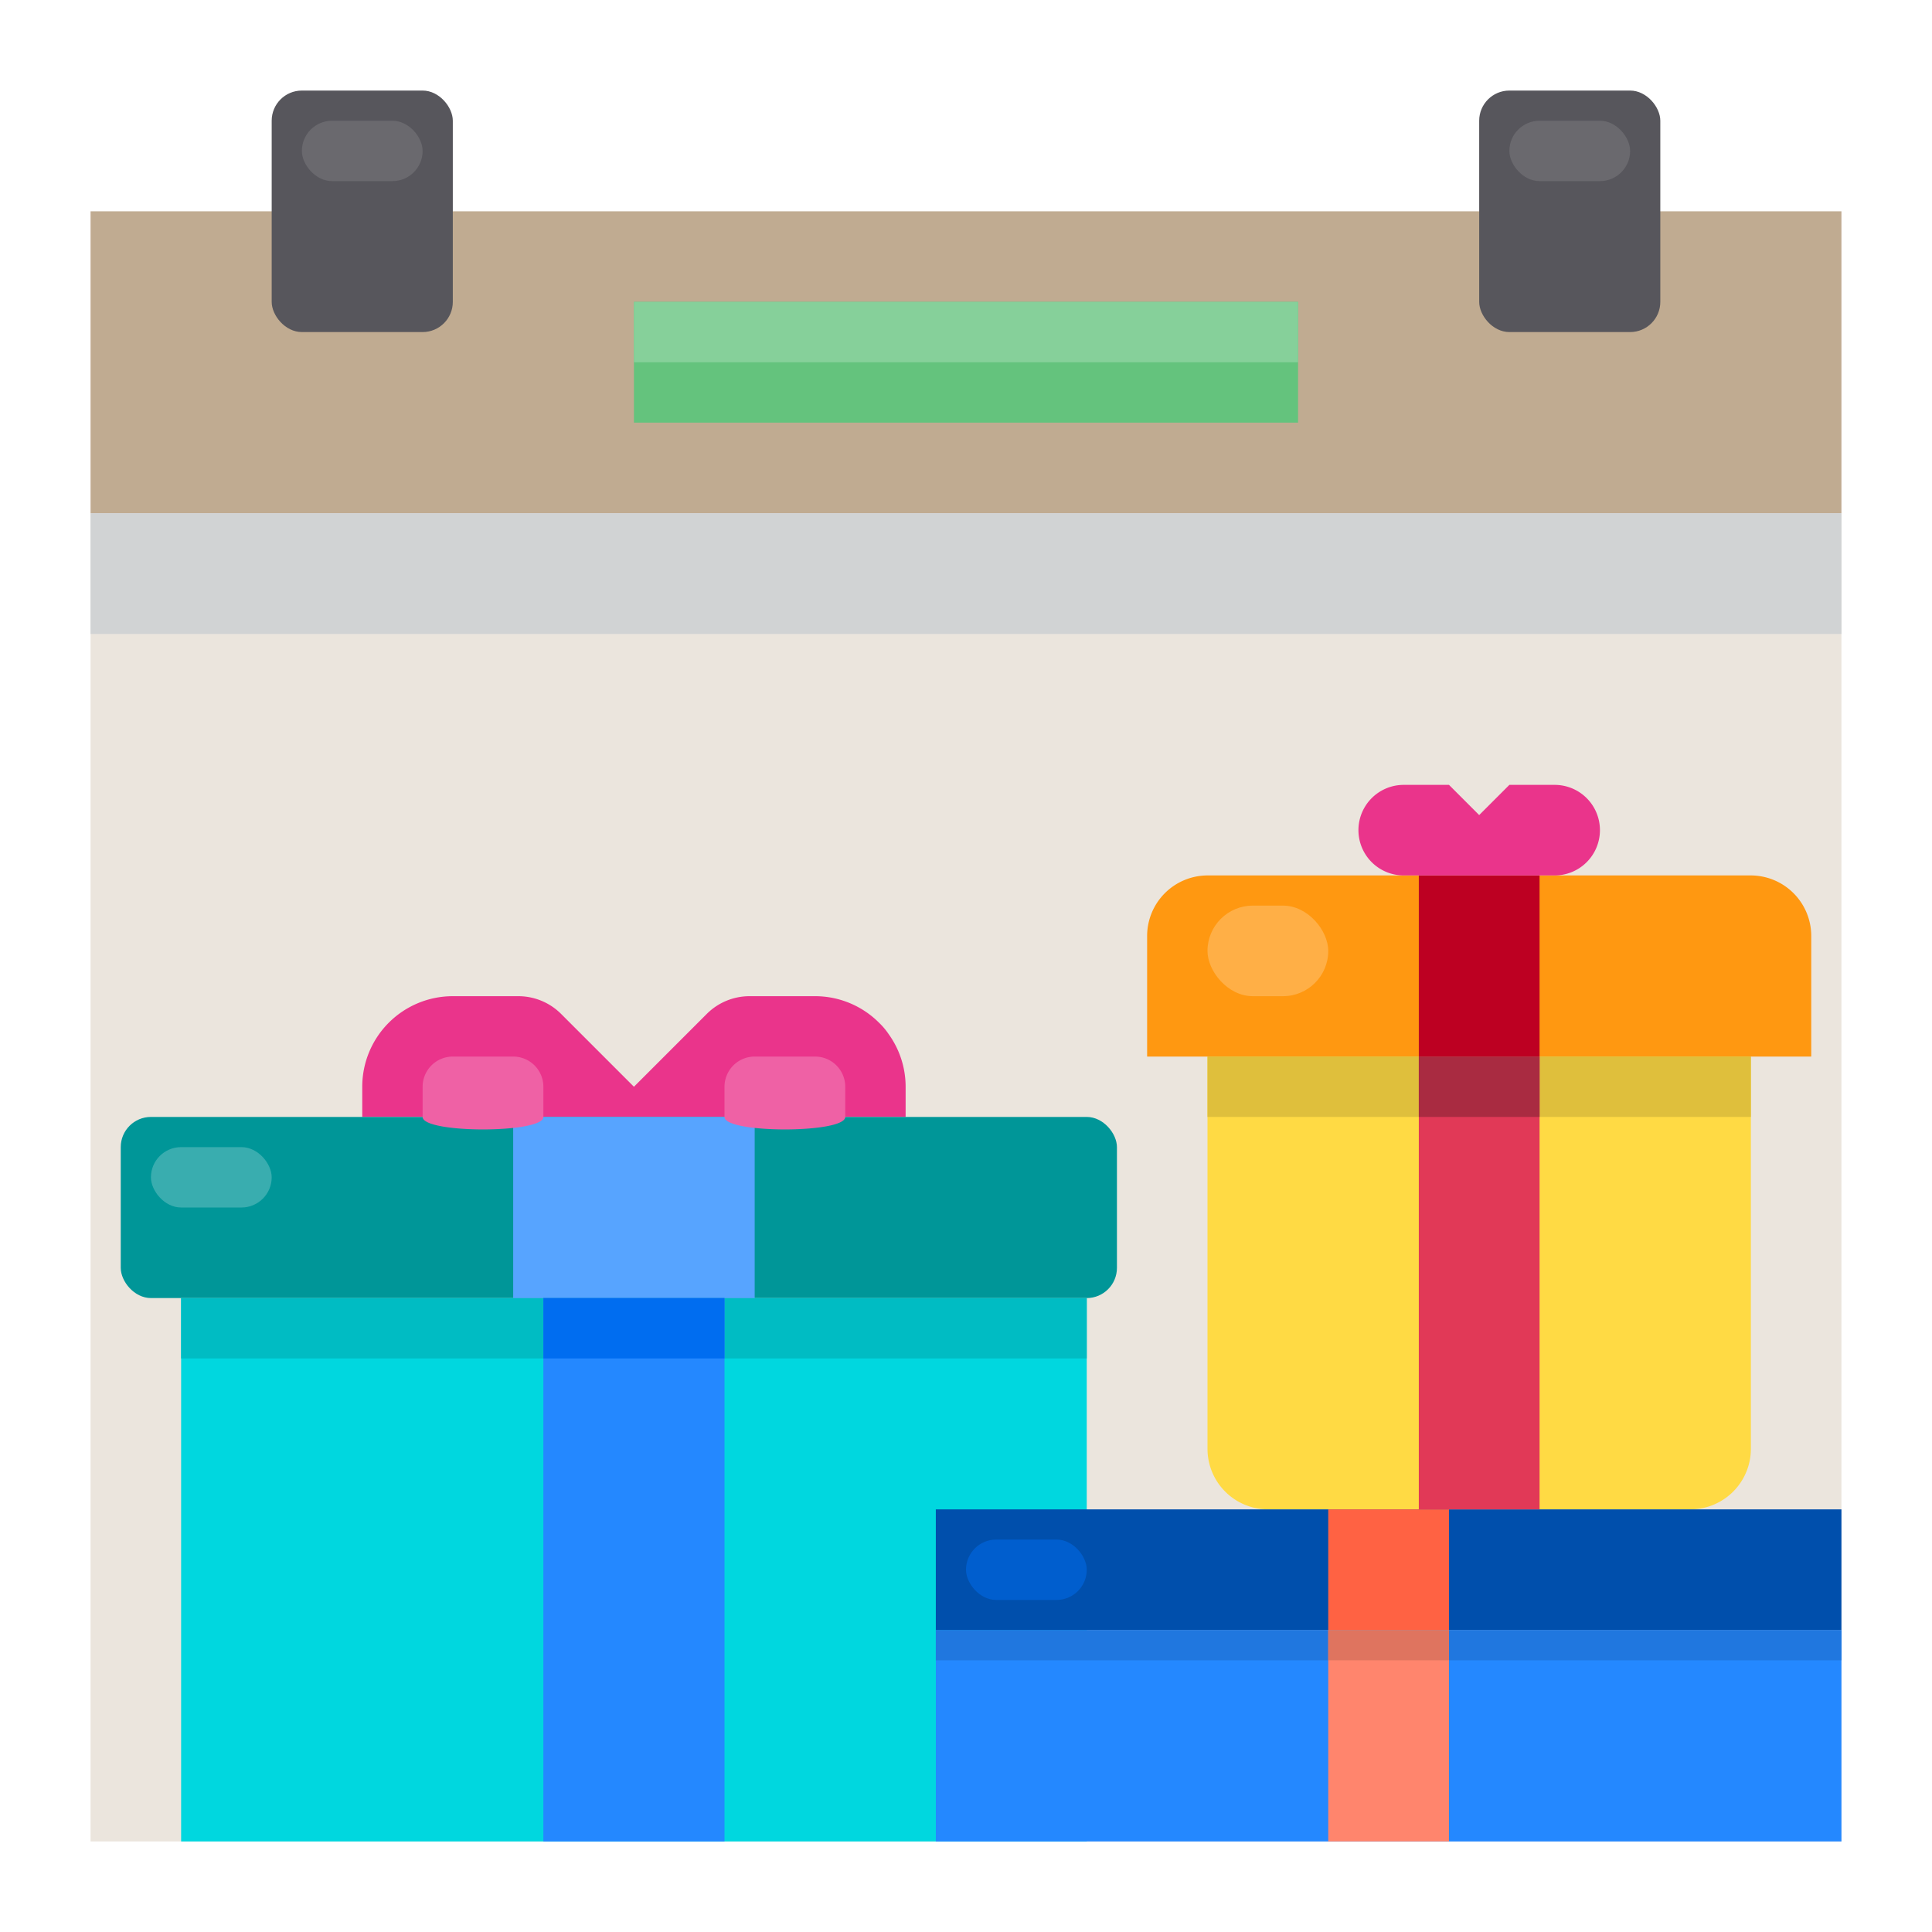 <?xml version="1.0"?>
<svg xmlns="http://www.w3.org/2000/svg" viewBox="0 0 64 64" width="512" height="512"><g id="calander-gift_box-party-celebration" data-name="calander-gift box-party-celebration"><rect x="3" y="17" width="58" height="44" style="fill:#ebe5dd"/><path d="M40,35V48a2.006,2.006,0,0,0,2,2H56a2.006,2.006,0,0,0,2-2V35Z" style="fill:#ffda44"/><rect x="3" y="7" width="58" height="10" style="fill:#c0ab91"/><rect x="21" y="10" width="22" height="4" style="fill:#64c37d"/><rect x="9" y="3" width="6" height="8" rx="1" style="fill:#57565c"/><rect x="49" y="3" width="6" height="8" rx="1" style="fill:#57565c"/><rect x="6" y="43" width="30" height="18" style="fill:#00d7df"/><rect x="31" y="54" width="30" height="7" style="fill:#2488ff"/><rect x="31" y="50" width="30" height="4" style="fill:#004fac"/><path d="M58,29H40a2.006,2.006,0,0,0-2,2v4H60V31A2.006,2.006,0,0,0,58,29Z" style="fill:#ff9811"/><rect x="47" y="29" width="4" height="6" style="fill:#bd0022"/><path d="M53,27.5A1.5,1.5,0,0,1,51.5,29h-5a1.5,1.5,0,0,1,0-3H48l1,1,1-1h1.5A1.5,1.5,0,0,1,53,27.5Z" style="fill:#ea348b"/><rect x="21" y="10" width="22" height="2" style="fill:#86d09a"/><path d="M30,36v1H12V36a3,3,0,0,1,3-3h2.17a2.006,2.006,0,0,1,1.42.59L21,36l2.41-2.41A2.006,2.006,0,0,1,24.83,33H27a2.993,2.993,0,0,1,2.12.88,2.3,2.3,0,0,1,.32.38A2.985,2.985,0,0,1,30,36Z" style="fill:#ea348b"/><rect x="4" y="37" width="33" height="6" rx="1" style="fill:#009698"/><rect x="6" y="43" width="30" height="2" style="fill:#00bcc3"/><rect x="17" y="37" width="8" height="6" style="fill:#57a4ff"/><rect x="18" y="43" width="6" height="18" style="fill:#2488ff"/><polygon points="48 50 48 54 44 54 44 50 47 50 48 50" style="fill:#ff6243"/><rect x="31" y="54" width="30" height="1" style="fill:#2077df"/><rect x="44" y="54" width="4" height="7" style="fill:#ff856d"/><rect x="40" y="35" width="18" height="2" style="fill:#dfbf3c"/><rect x="47" y="35" width="4" height="15" style="fill:#e13957"/><rect x="3" y="17" width="58" height="4" style="fill:#d1d3d4"/><rect x="5" y="38" width="4" height="2" rx="1" style="fill:#39adaf"/><rect x="32" y="51" width="4" height="2" rx="1" style="fill:#005ece"/><rect x="40" y="30" width="4" height="3" rx="1.5" style="fill:#ffaf46"/><rect x="10" y="4" width="4" height="2" rx="1" style="fill:#6a696e"/><rect x="50" y="4" width="4" height="2" rx="1" style="fill:#6a696e"/><rect x="18" y="43" width="6" height="2" style="fill:#006df0"/><rect x="44" y="54" width="4" height="1" style="fill:#df745f"/><rect x="47" y="35" width="4" height="2" style="fill:#a92b41"/><path d="M14,37V36a1,1,0,0,1,1-1h2a1,1,0,0,1,1,1v1C18,37.552,14,37.552,14,37Z" style="fill:#ef61a5"/><path d="M24,37V36a1,1,0,0,1,1-1h2a1,1,0,0,1,1,1v1C28,37.552,24,37.552,24,37Z" style="fill:#ef61a5"/></g></svg>
